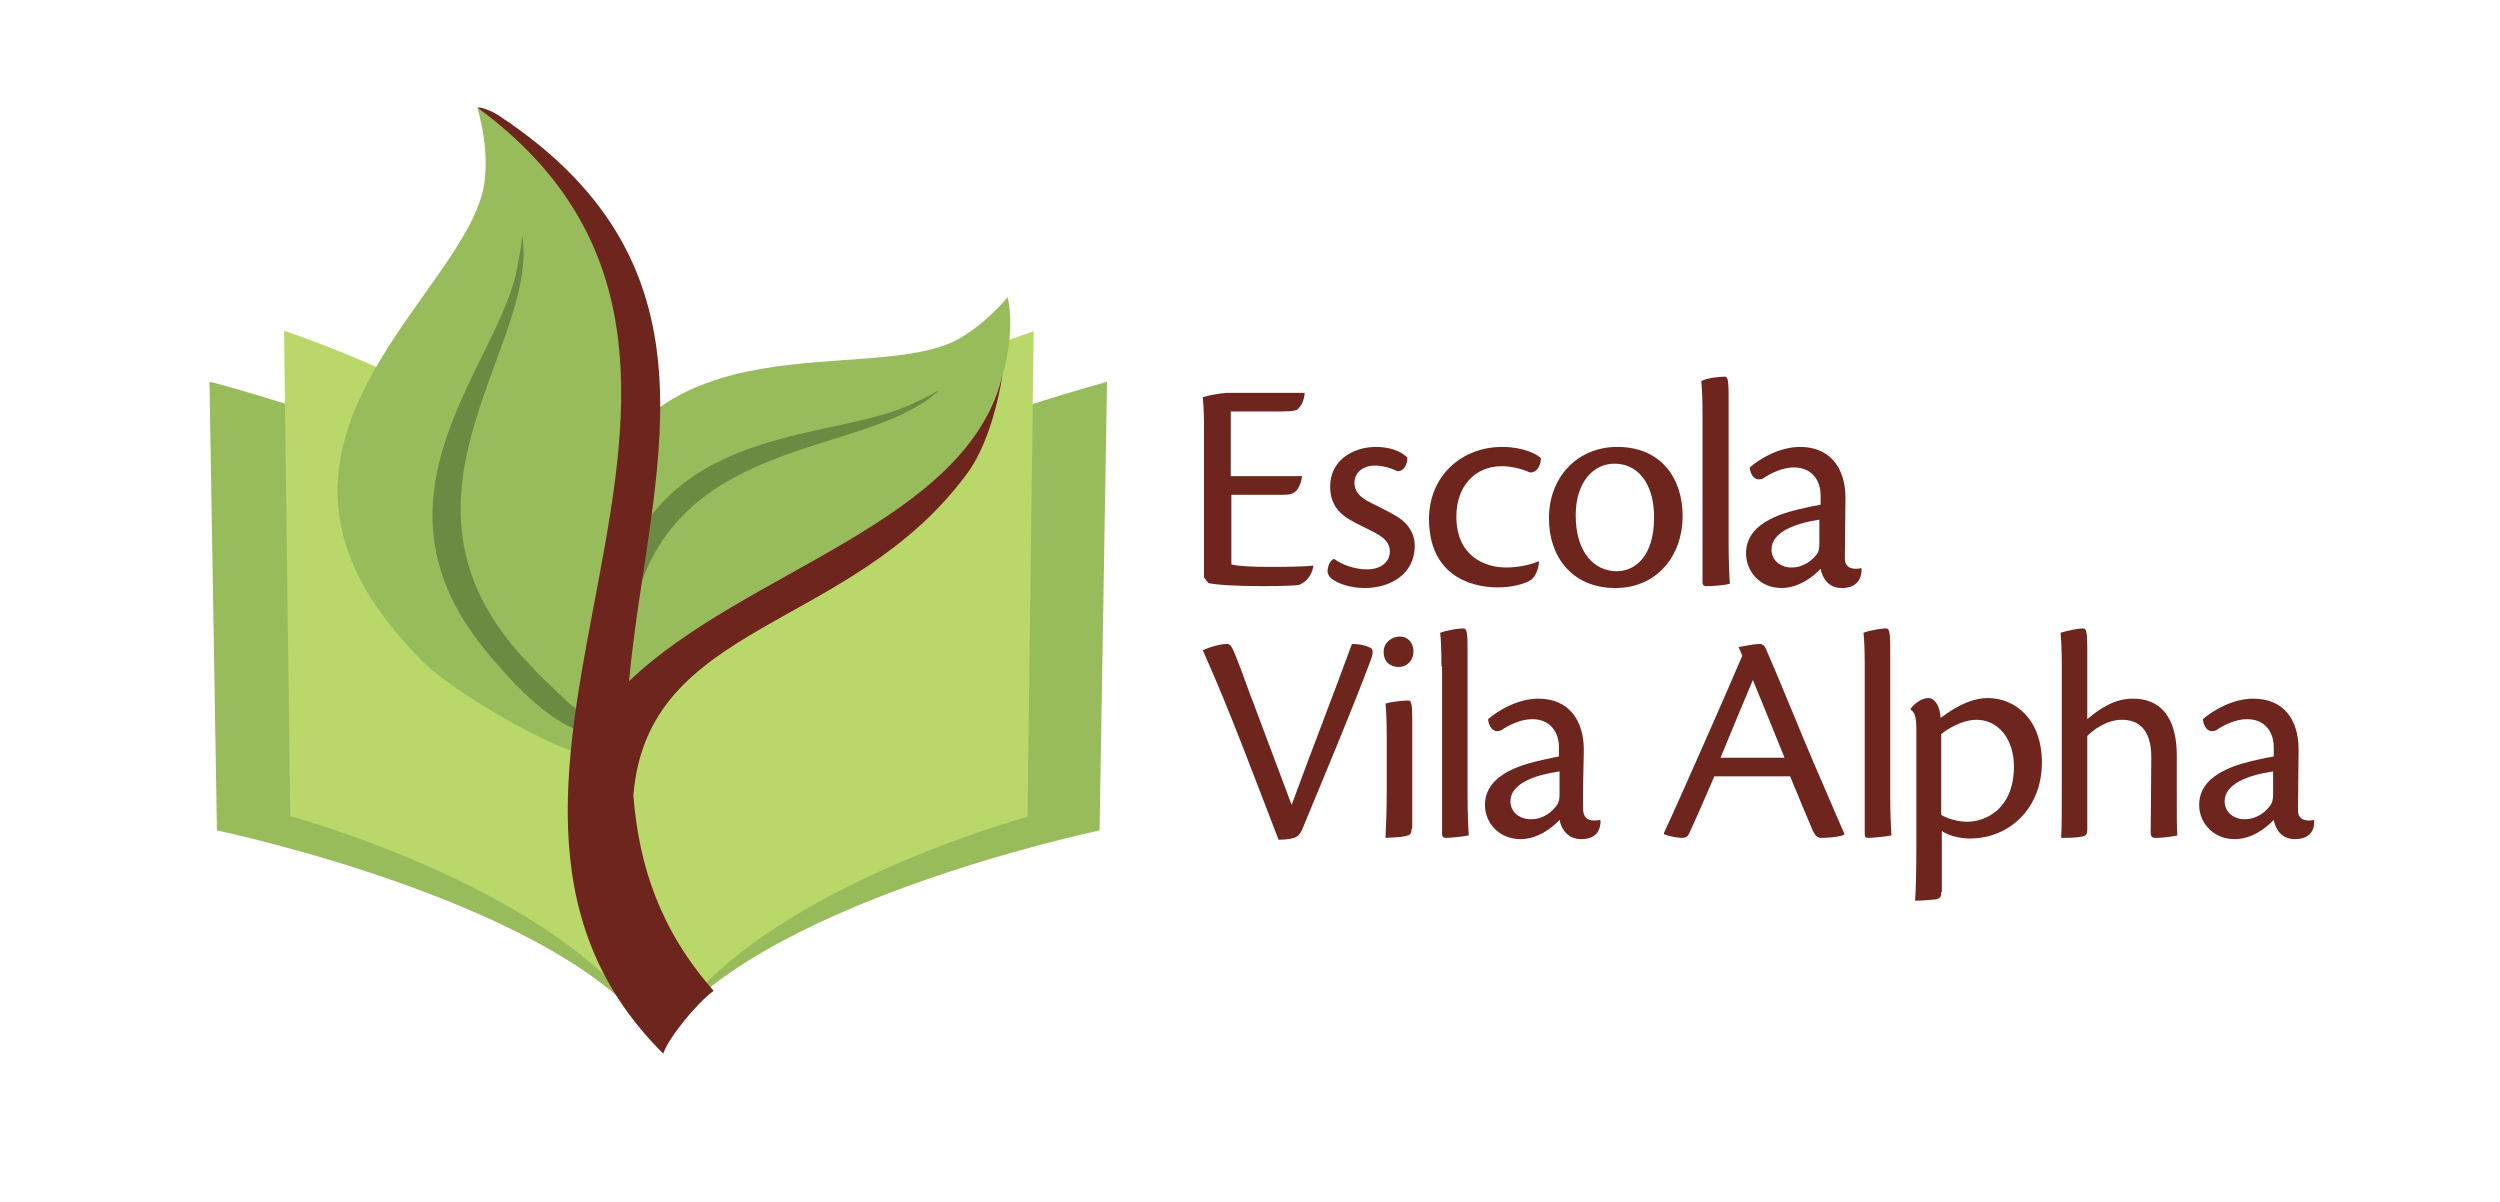 <svg enable-background="new 0 0 402.2 193.3" viewBox="0 0 402.2 193.3" xmlns="http://www.w3.org/2000/svg"><g fill="#6d251d"><path d="m193.7 70.1c0-2.3 0-4.3-.2-6.2 1-.3 2.5-.6 3.9-.7h12.5c-.1 1.3-.6 2.2-1.2 2.7-.6.3-1.7.3-3.9.3h-6.8v10.4h11.5c-.5 2.6-1.4 3-3 3h-8.4v11.2c1 .3 3.6.4 5.9.4 2.2 0 5.4 0 7.3-.2v.1c-.3 1.5-1.1 2.5-2.3 3-.6.1-2.4.2-5.9.2-4 0-7.5-.2-8.7-.5l-.7-.9z"/><path d="m221.4 71.9c1.8 0 3.8.5 5 1.7.1.9-.5 2.3-1.6 2.2-1-.5-2.4-.9-3.6-.9-1.9 0-3.3 1.1-3.3 2.8 0 1.4 1 2.3 2.1 2.9 1.3.7 2.9 1.4 4.4 2.3 2.2 1.2 3.2 3 3.2 4.9 0 4.7-4.1 6.8-8 6.8-2.4 0-4.4-.7-5.5-1.6-.4-.4-.6-.9-.5-1.4.1-.7.4-1.4 1-1.7 1.4 1 3.4 1.7 5.3 1.7 2.4 0 3.7-1.3 3.7-2.9 0-1.2-.7-2.1-2.4-3-1.3-.7-2.5-1.2-3.7-1.9-2.1-1.1-3.5-2.8-3.5-5.4-.1-4.1 3.4-6.5 7.4-6.5z"/><path d="m247.6 90.4c-.1 1.1-.5 2.3-1.3 2.9-1.1.7-3.2 1.2-5.3 1.2-5 0-11.1-2.4-11.1-11 0-6.8 5.1-11.6 11.8-11.6 3.2 0 5.5 1.1 6.2 1.8 0 1.1-.6 2.4-1.8 2.3-1.3-.6-3-1-4.5-1-4.3 0-7.3 3.2-7.3 8.1 0 6.4 4.6 8.2 8 8.2 1.8 0 3.9-.4 5.2-1z"/><path d="m260.2 71.9c6.9 0 10.5 4.9 10.5 11.1 0 6.5-4.2 11.6-10.8 11.6-7.2 0-10.7-5.3-10.7-11.1-.1-6.5 4.4-11.6 11-11.6zm-.5 2.7c-3.3 0-6.2 2.9-6.2 8.3 0 6 3 9 6.6 9 3 0 6-2.5 6-8.5.1-4.6-1.9-8.8-6.4-8.8z"/><path d="m273.9 66.7c0-2.9-.1-4.4-.2-5.4 1-.5 2.9-.7 3.7-.7.5 0 .7.2.7 3.2v23.7c0 2.4.1 5.1.2 6.4-.9.3-3.1.4-3.7.4-.4 0-.7-.1-.7-.6z"/><path d="m299.5 91.5c0 2-1.1 3.1-3.2 3.1s-3.1-1.5-3.4-3.1c-1.4 1.5-3.7 3.1-6.3 3.1-3.4 0-5.7-2.6-5.7-5.6 0-5.3 6.9-6.7 9.5-7.3.9-.2 1.8-.4 2.5-.5v-1.5c0-2.3-1.3-4.5-4.3-4.5-1.8 0-3.7.9-5 1.8-1.3.5-2-.6-2.1-1.8 1.6-1.4 4.8-3.3 8.1-3.3 4.9 0 7.3 3.5 7.3 8.2 0 2.1-.1 6.8-.1 9.8 0 1 .6 1.6 1.7 1.6.2 0 .6 0 .9-.1zm-14.5-3.1c0 1.8 1.5 2.9 3.2 2.9 2.1 0 3.5-1.3 4.2-2.3.2-.3.3-.8.3-1.6v-3.8c-3.9.6-7.7 2-7.7 4.8z"/><path d="m197.4 103.6c.7 0 .9.6 2.2 4 1.6 4.4 4.7 12.5 8.2 21.9 3.1-8.5 6.6-17.4 9.7-25.9 1 0 2.2.2 2.7.5.7.2.8.7.4 1.9-3.5 9.3-7.3 18.2-11 27.2-.3.7-.6 1.2-1 1.4-.4.3-1.6.5-2.9.5-3.8-9.8-7.8-20.7-12.2-30.5 1.1-.5 2.8-1 3.9-1z"/><path d="m225.2 102.4c1.3 0 2.2 1 2.2 2.4 0 1.3-.9 2.5-2.4 2.5-1.3 0-2.4-.8-2.4-2.4 0-1.7 1.5-2.5 2.6-2.5zm1.9 30.9c0 .9-.3 1.1-1 1.2-.6.2-1.9.2-3.2.3.1-2 .2-4.9.2-7.7v-8.4c0-3-.1-4.5-.2-5.5.8-.3 2.9-.5 3.6-.5.5 0 .7.2.7 3.1v17.5z"/><path d="m231.9 107.2c0-2.9-.1-4.4-.2-5.4 1-.4 2.9-.7 3.7-.7.5 0 .7.3.7 3.2v23.7c0 2.4.1 5.1.2 6.4-.9.2-3.1.4-3.7.4-.4 0-.6-.2-.6-.6v-27z"/><path d="m257.5 132c0 2-1.1 3-3.1 3-2.1 0-3.2-1.5-3.5-3.1-1.4 1.5-3.7 3.1-6.3 3.1-3.4 0-5.7-2.6-5.7-5.5 0-5.3 6.9-6.7 9.5-7.3.9-.2 1.8-.4 2.4-.5v-1.5c0-2.3-1.3-4.5-4.3-4.5-1.8 0-3.7.9-5 1.8-1.3.5-2-.6-2.1-1.8 1.6-1.4 4.8-3.3 8.1-3.3 4.9 0 7.3 3.5 7.3 8.2 0 2.1-.2 6.8-.1 9.8.1 1 .6 1.6 1.7 1.6.3 0 .7 0 1-.1zm-14.5-3.1c0 1.8 1.5 2.9 3.3 2.9 2.1 0 3.5-1.3 4.2-2.3.2-.3.4-.8.4-1.6v-3.8c-4.1.6-7.9 2-7.9 4.8z"/><path d="m275.8 124.9c-1.7 4-3.3 7.6-4.1 9.3-.2.4-.5.6-1.1.6-.8 0-2.2-.3-2.9-.6v-.2c2.8-6 11-24.7 12.6-28.5l-.6-1.4c1.1-.2 2.7-.5 3.3-.5s.9.3 1.1.8c2.3 5.2 6.5 15.7 8.5 20.2 2 4.6 3.3 7.7 4.1 9.5v.2c-1 .4-2.9.5-3.7.5-.6 0-1-.3-1.5-1.5-1.1-2.6-1.9-4.5-3.5-8.4zm11.3-3c-2.7-6.7-4.4-10.8-5.1-12.5-1.7 4-3.3 7.9-5.2 12.5z"/><path d="m300 107.2c0-2.9-.1-4.4-.2-5.4 1-.4 2.9-.7 3.6-.7.5 0 .7.3.7 3.2v23.7c0 2.4.1 5.1.2 6.4-.9.2-3.1.4-3.7.4-.5 0-.6-.2-.6-.6z"/><path d="m312.3 143.5c0 .8-.1 1-.9 1.2-1.2.1-2.1.2-3.3.2.1-1.4.2-4.2.2-8.6v-19.3c0-1.6-.3-2.5-.9-2.8v-.2c.5-.7 1.7-1.7 2.8-1.7s1.9 1.3 2 3.2c2.9-2.2 5.4-3.2 7.6-3.2 4.3 0 8.7 3.3 8.7 10.4 0 7.3-5.2 12.2-11.6 12.2-1.7 0-3.4-.5-4.5-1.2v9.8zm0-12.4c1 .6 2.6 1.1 4.2 1.1 3 0 7.5-2.1 7.5-8.9 0-4.5-2.6-7.5-6-7.5-2.4 0-4.7 1.5-5.7 2.3z"/><path d="m335.8 115.7c2-1.7 4.4-3.3 7.3-3.3 5.5 0 7.1 4.4 7.1 9.1v6.7c0 3.1 0 5.1.1 6.2-.9.2-2.2.4-3.6.4-.5 0-.7-.3-.7-.8 0-2 .1-8 .1-12.2 0-4.5-2.1-6-4.7-6-2.5 0-4.6 1.6-5.6 2.6v15c0 .8-.2 1.1-.9 1.2-1.1.2-2.3.2-3.3.2.1-1.8.1-4.7.1-9v-18.5c0-2.9-.1-4.5-.2-5.5 1.3-.4 2.9-.7 3.6-.7.5 0 .7.3.7 3.2z"/><path d="m372.3 132c.1 2-1.1 3-3.1 3-2.1 0-3.1-1.5-3.4-3.1-1.4 1.5-3.7 3.1-6.3 3.1-3.4 0-5.7-2.6-5.7-5.5 0-5.3 6.9-6.7 9.5-7.3.9-.2 1.8-.4 2.5-.5v-1.5c0-2.3-1.3-4.5-4.3-4.5-1.8 0-3.7.9-5 1.8-1.3.5-2-.6-2.1-1.8 1.6-1.4 4.8-3.3 8.1-3.3 5 0 7.3 3.5 7.3 8.2 0 2.1-.1 6.8-.1 9.8 0 1 .6 1.6 1.7 1.6.3 0 .6 0 .9-.1zm-14.4-3.1c0 1.8 1.5 2.9 3.2 2.9 2.1 0 3.5-1.3 4.2-2.3.2-.3.4-.8.4-1.6v-3.8c-4 .6-7.8 2-7.8 4.8z"/></g><path d="m106.1 94.3c-24.3-20.7-72.4-32.9-72.4-32.9l1.2 72.2s56.6 11.8 71 34v.1s0 0 0-.1c14.5-22.2 71-34 71-34l1.2-72.2c.3.1-47.7 12.2-72 32.9z" fill="#98bc5c"/><path d="m106.1 88.7c-20.3-22.3-60.4-35.5-60.4-35.5l1 78.1s47.2 12.8 59.3 36.8v.2-.1c12.1-24 59.3-36.8 59.3-36.8l1-78.1c.1-.1-39.9 13.1-60.2 35.4z" fill="#bad869"/><path d="m105.4 103.2c.1.1-.8 3.5-.7 3.6 64.3-24.6 52.8-50 57.3-56.3 0 0-2.2 3.1-7.1 5.7-14 7.3-49.5-3.5-58.8 29.1v.1c-8.4 58.1 40.4-11.9 52.7-18.3 1.2-.5 2.4-1.2 3.6-1.9-.1.1-.2.3-.4.4-11.8 10.5-43.2 6.7-48.9 35.9-.2.6-.3 1.3-.4 2 0 .1-.1.2-.1.4-.2 1.3-.4 2.6-.5 4.1-.1 1-.1 1.9-.1 3 0 .2 3.1-5.4 3.4-7.8z" fill="#6a8b41"/><path d="m100.9 116.5c.5-.1 1.1-.2 1.6-.2.1-.6.1-1.4 0-2.6-.2-2.9 6.3-6.3 7.8-7 60.5-28.4 51.8-58.9 51.8-58.9s-3.4 4.3-8.2 6.9c-14 7.3-50.1-4.3-59.4 28.2v.1c-.4 1.3-.7 2.6-1 4-1.5 6.2.6 21.5 2 23.6 0 0 4.8.3 4.8.3.6.7-3.9-8.3-.8-17.8 8.2-25.5 35.4-22 47.8-28.4 1.2-.5 2.5-1.2 3.7-1.9-.1.1-.2.3-.4.4-11.8 10.5-43.2 6.7-48.9 36-.2.6-.3 1.3-.4 2 0 .1-.1.2-.1.4-.2 1.3-.4 2.6-.5 4.1 0 1-.1 1.9-.1 3 0 .4-.1 2.4-.1 2.9.1 2.5-.3 3.4-.8 3.4.3.4.8 1 1.2 1.5z" fill="#98bc5c"/><path d="m95.4 109.5c.1 0 3.3 3.3 3.4 3.3 18.8-77.2-13.5-84.8-17-93.6 0 0 1.8 4.3.7 10.6-3 18.1-43 42.1-14.4 74.7 0 0 0 .1.1.1 57.6 50.8 18.8-45.3 21.4-61.2.3-1.5.6-3.1.8-4.7 0 .2.1.5.1.6 2.3 18.4-26.7 44 1.2 70.8l1.9 1.9.3.3c1.2 1.2 2.6 2.3 4.1 3.5 1 .8 2.1 1.6 3.2 2.3.5.4-3.4-6.6-5.8-8.6z" fill="#6a8b41"/><path d="m91.3 112.9c.9.8 1.9 1.5 3 2.3.4.3 2.4 1.9 2.8 2.2 2.6 1.7 3.3 2.7 2.9 3.2 1.1.1 2.1.1 2.8 0 .3-.5.6-1.1 1-1.6-.5-.5-1.3-1.1-2.6-1.9-3.1-1.9-1.9-10-1.5-11.8 14.7-73.3-22.9-87.9-22.9-87.9s2 6.1 1.1 12.2c-2.7 17.4-40.8 40.4-14.2 72.1 0 0 0 0 .1.1 1 1.2 2.1 2.5 3.4 3.8 5.2 5.8 22.5 15.1 25.7 15.4 0 0 3.7-4 3.8-4 1.2-.1-3.9 5.7-18.7-12.5-20.7-25.3 3-46.5 5.3-62 .3-1.4.6-3 .7-4.6 0 .2.1.4.1.6 2.2 17.9-24.5 42.5 1.4 68.7.5.6 1.1 1.2 1.7 1.8l.3.3" fill="#98bc5c"/><path d="m161.3 60.2c-5.5 23.9-41.5 31.5-60.1 49.4 3-32.9 17.1-66.1-21.1-91.1-.9-.6-2.6-1.3-3.3-1.2 56.6 41.6-14.2 108.5 29.9 152.2.9-2.6 5.3-8 8.1-10.1-8.6-9.8-12-20.1-12.9-31.4 2.2-28.1 34.9-26.4 53.6-51.7 4.4-5.8 5.8-16.1 5.8-16.1z" fill="#6d251d"/></svg>